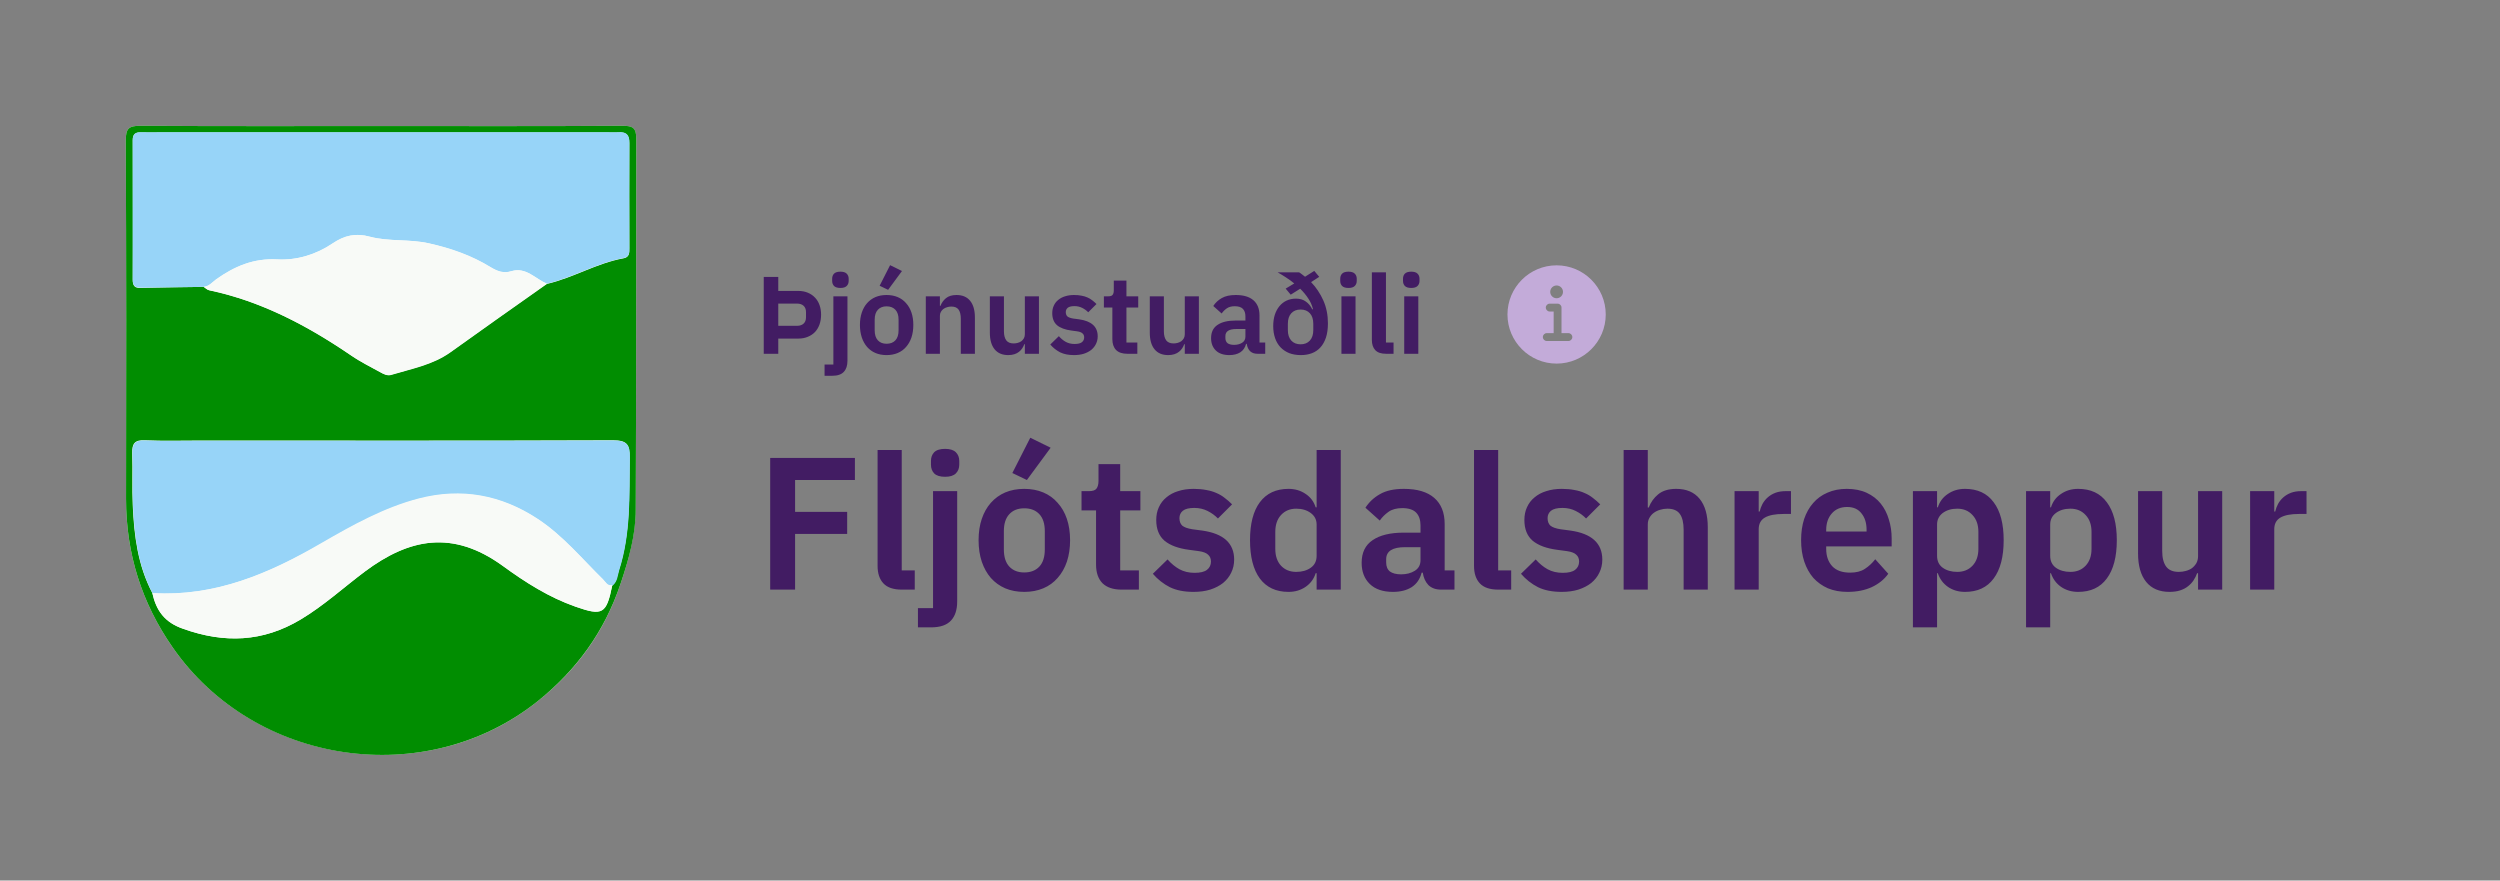 <svg width="318" height="112" viewBox="0 0 318 112" fill="none" xmlns="http://www.w3.org/2000/svg">
<rect x="0" y="0" width="318" height="112" fill="#808080" stroke="none"/>
<g clip-path="url(#clip0_2491:57904)">
<path d="M48.536 16.034C38.324 16.034 28.078 16.068 17.866 16C16.373 16 16 16.339 16 17.866C16.068 33.065 16.068 48.265 16.034 63.464C16.034 70.385 18.002 76.662 21.971 82.361C32.421 97.357 54.236 100.58 68.451 89.147C73.371 85.211 76.899 80.36 78.935 74.253C79.986 71.132 80.835 68.044 80.868 64.787C80.936 49.079 80.903 33.371 80.936 17.662C80.936 16.271 80.461 16 79.206 16C68.994 16.068 58.748 16.034 48.536 16.034Z" fill="#F8FAF7"/>
<path d="M48.536 16.034C58.748 16.034 68.994 16.068 79.206 16C80.495 16 80.936 16.271 80.936 17.662C80.903 33.371 80.936 49.079 80.868 64.787C80.868 68.044 79.986 71.132 78.935 74.253C76.899 80.326 73.371 85.177 68.451 89.147C54.202 100.58 32.421 97.391 21.971 82.361C18.002 76.662 16.034 70.385 16.034 63.464C16.068 48.265 16.068 33.065 16 17.866C16 16.339 16.373 16 17.866 16C28.078 16.068 38.324 16.034 48.536 16.034ZM77.883 74.456C78.494 73.947 78.494 73.167 78.731 72.489C80.224 67.841 80.02 63.023 80.088 58.205C80.122 56.509 79.715 56 77.951 56C60.444 56.068 42.938 56.034 25.398 56.034C23.091 56.034 20.75 56.102 18.443 56C17.12 55.932 16.78 56.441 16.814 57.662C16.882 59.868 16.78 62.073 16.882 64.278C17.052 68.146 17.527 71.912 19.359 75.406C19.868 77.645 20.919 79.138 23.294 79.986C28.519 81.852 33.405 81.683 38.222 78.799C41.174 77.035 43.684 74.728 46.399 72.692C51.997 68.519 57.527 67.332 63.939 71.98C66.823 74.083 69.808 75.983 73.201 77.171C76.662 78.392 77.137 78.12 77.883 74.456ZM25.907 36.492C26.144 36.628 26.348 36.865 26.585 36.899C33.269 38.324 39.138 41.445 44.702 45.245C45.856 46.025 47.145 46.67 48.366 47.349C48.807 47.586 49.282 47.858 49.791 47.688C52.37 46.907 55.05 46.433 57.323 44.804C61.394 41.886 65.466 39.002 69.571 36.119C72.93 35.338 75.915 33.472 79.308 32.862C80.088 32.726 80.054 32.115 80.054 31.573C80.054 27.128 80.02 22.65 80.054 18.205C80.054 17.154 79.613 16.78 78.663 16.848C78.154 16.882 77.645 16.848 77.137 16.848C58.307 16.848 39.444 16.848 20.614 16.848C19.698 16.848 18.816 16.882 17.9 16.848C17.221 16.814 16.882 17.086 16.882 17.832C16.882 23.769 16.916 29.673 16.882 35.61C16.882 36.322 17.12 36.662 17.866 36.628C20.546 36.56 23.227 36.526 25.907 36.492Z" fill="#018D01"/>
<path d="M25.907 36.492C23.227 36.526 20.547 36.56 17.867 36.594C17.12 36.594 16.883 36.254 16.883 35.576C16.883 29.639 16.883 23.735 16.883 17.798C16.883 17.052 17.222 16.814 17.901 16.814C18.817 16.848 19.699 16.814 20.615 16.814C39.444 16.814 58.308 16.814 77.137 16.814C77.646 16.814 78.155 16.848 78.664 16.814C79.648 16.746 80.089 17.12 80.055 18.171C80.021 22.616 80.055 27.094 80.055 31.539C80.055 32.081 80.089 32.692 79.309 32.828C75.916 33.438 72.896 35.304 69.572 36.085C68.113 35.474 66.925 33.947 65.093 34.49C64.041 34.796 63.295 34.49 62.413 33.981C60.004 32.489 57.392 31.573 54.61 30.962C52.099 30.385 49.521 30.758 47.078 30.114C45.246 29.605 43.821 29.978 42.328 30.962C40.225 32.387 37.748 33.133 35.305 32.997C32.252 32.828 29.843 33.88 27.502 35.542C26.993 35.915 26.586 36.424 25.907 36.492Z" fill="#97D4F8"/>
<path d="M19.392 75.44C17.56 71.946 17.085 68.146 16.916 64.312C16.814 62.107 16.95 59.902 16.848 57.696C16.814 56.475 17.153 55.966 18.477 56.034C20.784 56.136 23.125 56.068 25.431 56.068C42.938 56.068 60.444 56.102 77.984 56.034C79.749 56.034 80.156 56.543 80.122 58.239C80.054 63.057 80.258 67.841 78.765 72.522C78.561 73.201 78.561 73.981 77.917 74.49C77.272 74.626 77.069 74.083 76.729 73.744C74.049 71.097 71.64 68.18 68.451 66.076C63.769 62.989 58.714 62.073 53.319 63.464C48.875 64.618 44.872 66.857 40.936 69.13C34.219 72.963 27.331 75.949 19.392 75.44Z" fill="#97D4F8"/>
<path d="M25.906 36.492C26.585 36.424 26.992 35.915 27.467 35.542C29.808 33.88 32.251 32.828 35.27 32.997C37.713 33.133 40.19 32.387 42.293 30.962C43.786 29.944 45.211 29.605 47.043 30.114C49.486 30.758 52.064 30.385 54.575 30.962C57.357 31.606 59.969 32.523 62.378 33.981C63.226 34.524 64.006 34.83 65.058 34.49C66.89 33.947 68.078 35.474 69.536 36.085C65.465 38.969 61.36 41.852 57.289 44.77C55.016 46.399 52.335 46.874 49.757 47.654C49.214 47.824 48.773 47.552 48.332 47.315C47.111 46.636 45.821 46.025 44.668 45.211C39.138 41.445 33.268 38.324 26.619 36.933C26.347 36.865 26.144 36.662 25.906 36.492Z" fill="#F8FAF7"/>
<path d="M19.393 75.44C27.331 75.915 34.219 72.963 40.902 69.062C44.838 66.789 48.841 64.55 53.286 63.396C58.68 62.005 63.735 62.921 68.417 66.008C71.606 68.112 74.015 71.064 76.695 73.676C77.035 74.015 77.238 74.558 77.883 74.422C77.136 78.087 76.662 78.358 73.235 77.171C69.842 75.983 66.856 74.083 63.973 71.98C57.56 67.332 52.03 68.519 46.432 72.692C43.718 74.728 41.208 77.035 38.256 78.799C33.438 81.683 28.553 81.852 23.328 79.986C20.953 79.206 19.868 77.679 19.393 75.44Z" fill="#F8FAF7"/>
</g>
<path d="M97.148 45V35.228H98.996V37.006H101.544C101.992 37.006 102.393 37.081 102.748 37.23C103.112 37.379 103.42 37.589 103.672 37.86C103.924 38.121 104.115 38.439 104.246 38.812C104.377 39.176 104.442 39.582 104.442 40.03C104.442 40.478 104.377 40.889 104.246 41.262C104.115 41.635 103.924 41.957 103.672 42.228C103.42 42.489 103.112 42.695 102.748 42.844C102.393 42.993 101.992 43.068 101.544 43.068H98.996V45H97.148ZM98.996 41.444H101.376C101.731 41.444 102.011 41.351 102.216 41.164C102.421 40.977 102.524 40.707 102.524 40.352V39.708C102.524 39.353 102.421 39.083 102.216 38.896C102.011 38.709 101.731 38.616 101.376 38.616H98.996V41.444ZM106.005 37.692H107.797V45.882C107.797 46.498 107.643 46.969 107.335 47.296C107.027 47.632 106.537 47.8 105.865 47.8H104.885V46.372H106.005V37.692ZM106.901 36.628C106.527 36.628 106.257 36.544 106.089 36.376C105.93 36.208 105.851 35.993 105.851 35.732V35.452C105.851 35.191 105.93 34.976 106.089 34.808C106.257 34.64 106.527 34.556 106.901 34.556C107.265 34.556 107.531 34.64 107.699 34.808C107.867 34.976 107.951 35.191 107.951 35.452V35.732C107.951 35.993 107.867 36.208 107.699 36.376C107.531 36.544 107.265 36.628 106.901 36.628ZM112.772 45.168C112.249 45.168 111.778 45.079 111.358 44.902C110.947 44.725 110.593 44.468 110.294 44.132C110.005 43.796 109.781 43.395 109.622 42.928C109.463 42.452 109.384 41.92 109.384 41.332C109.384 40.744 109.463 40.217 109.622 39.75C109.781 39.283 110.005 38.887 110.294 38.56C110.593 38.224 110.947 37.967 111.358 37.79C111.778 37.613 112.249 37.524 112.772 37.524C113.295 37.524 113.766 37.613 114.186 37.79C114.606 37.967 114.961 38.224 115.25 38.56C115.549 38.887 115.777 39.283 115.936 39.75C116.095 40.217 116.174 40.744 116.174 41.332C116.174 41.92 116.095 42.452 115.936 42.928C115.777 43.395 115.549 43.796 115.25 44.132C114.961 44.468 114.606 44.725 114.186 44.902C113.766 45.079 113.295 45.168 112.772 45.168ZM112.772 43.726C113.248 43.726 113.621 43.581 113.892 43.292C114.163 43.003 114.298 42.578 114.298 42.018V40.66C114.298 40.109 114.163 39.689 113.892 39.4C113.621 39.111 113.248 38.966 112.772 38.966C112.305 38.966 111.937 39.111 111.666 39.4C111.395 39.689 111.26 40.109 111.26 40.66V42.018C111.26 42.578 111.395 43.003 111.666 43.292C111.937 43.581 112.305 43.726 112.772 43.726ZM112.968 36.866L111.89 36.348L113.22 33.73L114.732 34.472L112.968 36.866ZM117.763 45V37.692H119.555V38.91H119.625C119.774 38.518 120.007 38.191 120.325 37.93C120.651 37.659 121.099 37.524 121.669 37.524C122.425 37.524 123.003 37.771 123.405 38.266C123.806 38.761 124.007 39.465 124.007 40.38V45H122.215V40.562C122.215 40.039 122.121 39.647 121.935 39.386C121.748 39.125 121.44 38.994 121.011 38.994C120.824 38.994 120.642 39.022 120.465 39.078C120.297 39.125 120.143 39.199 120.003 39.302C119.872 39.395 119.765 39.517 119.681 39.666C119.597 39.806 119.555 39.974 119.555 40.17V45H117.763ZM130.361 43.782H130.291C130.226 43.969 130.137 44.146 130.025 44.314C129.922 44.473 129.787 44.617 129.619 44.748C129.46 44.879 129.264 44.981 129.031 45.056C128.807 45.131 128.546 45.168 128.247 45.168C127.491 45.168 126.912 44.921 126.511 44.426C126.11 43.931 125.909 43.227 125.909 42.312V37.692H127.701V42.13C127.701 42.634 127.799 43.021 127.995 43.292C128.191 43.553 128.504 43.684 128.933 43.684C129.11 43.684 129.283 43.661 129.451 43.614C129.628 43.567 129.782 43.497 129.913 43.404C130.044 43.301 130.151 43.18 130.235 43.04C130.319 42.891 130.361 42.718 130.361 42.522V37.692H132.153V45H130.361V43.782ZM136.618 45.168C135.918 45.168 135.33 45.051 134.854 44.818C134.378 44.575 133.958 44.244 133.594 43.824L134.686 42.76C134.956 43.068 135.25 43.311 135.568 43.488C135.894 43.665 136.268 43.754 136.688 43.754C137.117 43.754 137.425 43.679 137.612 43.53C137.808 43.381 137.906 43.175 137.906 42.914C137.906 42.699 137.836 42.531 137.696 42.41C137.565 42.279 137.336 42.191 137.01 42.144L136.282 42.046C135.488 41.943 134.882 41.719 134.462 41.374C134.051 41.019 133.846 40.506 133.846 39.834C133.846 39.479 133.911 39.162 134.042 38.882C134.172 38.593 134.359 38.35 134.602 38.154C134.844 37.949 135.134 37.795 135.47 37.692C135.815 37.58 136.198 37.524 136.618 37.524C136.972 37.524 137.285 37.552 137.556 37.608C137.836 37.655 138.088 37.729 138.312 37.832C138.536 37.925 138.741 38.047 138.928 38.196C139.114 38.336 139.296 38.495 139.474 38.672L138.424 39.722C138.209 39.498 137.952 39.311 137.654 39.162C137.355 39.013 137.028 38.938 136.674 38.938C136.282 38.938 135.997 39.008 135.82 39.148C135.652 39.288 135.568 39.47 135.568 39.694C135.568 39.937 135.638 40.123 135.778 40.254C135.927 40.375 136.174 40.464 136.52 40.52L137.262 40.618C138.839 40.842 139.628 41.561 139.628 42.774C139.628 43.129 139.553 43.455 139.404 43.754C139.264 44.043 139.063 44.295 138.802 44.51C138.54 44.715 138.223 44.879 137.85 45C137.486 45.112 137.075 45.168 136.618 45.168ZM143.382 45C142.766 45 142.295 44.841 141.968 44.524C141.651 44.197 141.492 43.735 141.492 43.138V39.12H140.414V37.692H140.974C141.245 37.692 141.427 37.631 141.52 37.51C141.623 37.379 141.674 37.188 141.674 36.936V35.69H143.284V37.692H144.782V39.12H143.284V43.572H144.67V45H143.382ZM150.705 43.782H150.635C150.569 43.969 150.481 44.146 150.369 44.314C150.266 44.473 150.131 44.617 149.963 44.748C149.804 44.879 149.608 44.981 149.375 45.056C149.151 45.131 148.889 45.168 148.591 45.168C147.835 45.168 147.256 44.921 146.855 44.426C146.453 43.931 146.253 43.227 146.253 42.312V37.692H148.045V42.13C148.045 42.634 148.143 43.021 148.339 43.292C148.535 43.553 148.847 43.684 149.277 43.684C149.454 43.684 149.627 43.661 149.795 43.614C149.972 43.567 150.126 43.497 150.257 43.404C150.387 43.301 150.495 43.18 150.579 43.04C150.663 42.891 150.705 42.718 150.705 42.522V37.692H152.497V45H150.705V43.782ZM159.943 45C159.551 45 159.239 44.888 159.005 44.664C158.781 44.431 158.641 44.123 158.585 43.74H158.501C158.38 44.216 158.133 44.575 157.759 44.818C157.386 45.051 156.924 45.168 156.373 45.168C155.627 45.168 155.053 44.972 154.651 44.58C154.25 44.188 154.049 43.665 154.049 43.012C154.049 42.256 154.32 41.696 154.861 41.332C155.403 40.959 156.173 40.772 157.171 40.772H158.417V40.24C158.417 39.829 158.31 39.512 158.095 39.288C157.881 39.064 157.535 38.952 157.059 38.952C156.639 38.952 156.299 39.045 156.037 39.232C155.785 39.409 155.571 39.624 155.393 39.876L154.329 38.924C154.6 38.504 154.959 38.168 155.407 37.916C155.855 37.655 156.448 37.524 157.185 37.524C158.175 37.524 158.926 37.748 159.439 38.196C159.953 38.644 160.209 39.288 160.209 40.128V43.572H160.937V45H159.943ZM156.975 43.866C157.377 43.866 157.717 43.777 157.997 43.6C158.277 43.423 158.417 43.161 158.417 42.816V41.85H157.269C156.336 41.85 155.869 42.149 155.869 42.746V42.984C155.869 43.283 155.963 43.507 156.149 43.656C156.345 43.796 156.621 43.866 156.975 43.866ZM167.806 35.214L166.77 35.886C167.414 36.558 167.932 37.333 168.324 38.21C168.716 39.087 168.912 40.063 168.912 41.136C168.912 41.827 168.828 42.429 168.66 42.942C168.492 43.446 168.254 43.866 167.946 44.202C167.647 44.529 167.288 44.771 166.868 44.93C166.448 45.089 165.981 45.168 165.468 45.168C164.917 45.168 164.422 45.084 163.984 44.916C163.554 44.739 163.186 44.491 162.878 44.174C162.579 43.857 162.35 43.469 162.192 43.012C162.033 42.555 161.954 42.046 161.954 41.486C161.954 40.963 162.019 40.487 162.15 40.058C162.29 39.629 162.486 39.26 162.738 38.952C162.99 38.644 163.293 38.406 163.648 38.238C164.012 38.07 164.413 37.986 164.852 37.986C165.356 37.986 165.776 38.112 166.112 38.364C166.457 38.607 166.728 38.938 166.924 39.358L167.008 39.316C166.896 38.84 166.695 38.387 166.406 37.958C166.126 37.529 165.785 37.118 165.384 36.726L164.18 37.482L163.536 36.712L164.628 36.054C164.301 35.783 163.956 35.531 163.592 35.298C163.237 35.065 162.878 34.845 162.514 34.64H165.244C165.374 34.715 165.5 34.803 165.622 34.906C165.743 34.999 165.869 35.097 166 35.2L167.176 34.458L167.806 35.214ZM165.44 43.796C165.934 43.796 166.326 43.637 166.616 43.32C166.905 43.003 167.05 42.559 167.05 41.99V41.178C167.05 40.609 166.905 40.165 166.616 39.848C166.326 39.531 165.934 39.372 165.44 39.372C164.936 39.372 164.539 39.531 164.25 39.848C163.96 40.165 163.816 40.609 163.816 41.178V41.99C163.816 42.559 163.96 43.003 164.25 43.32C164.539 43.637 164.936 43.796 165.44 43.796ZM171.528 36.628C171.154 36.628 170.884 36.544 170.716 36.376C170.557 36.208 170.478 35.993 170.478 35.732V35.452C170.478 35.191 170.557 34.976 170.716 34.808C170.884 34.64 171.154 34.556 171.528 34.556C171.892 34.556 172.158 34.64 172.326 34.808C172.494 34.976 172.578 35.191 172.578 35.452V35.732C172.578 35.993 172.494 36.208 172.326 36.376C172.158 36.544 171.892 36.628 171.528 36.628ZM170.632 37.692H172.424V45H170.632V37.692ZM176.293 45C175.677 45 175.224 44.846 174.935 44.538C174.646 44.23 174.501 43.796 174.501 43.236V34.64H176.293V43.572H177.259V45H176.293ZM179.512 36.628C179.139 36.628 178.868 36.544 178.7 36.376C178.541 36.208 178.462 35.993 178.462 35.732V35.452C178.462 35.191 178.541 34.976 178.7 34.808C178.868 34.64 179.139 34.556 179.512 34.556C179.876 34.556 180.142 34.64 180.31 34.808C180.478 34.976 180.562 35.191 180.562 35.452V35.732C180.562 35.993 180.478 36.208 180.31 36.376C180.142 36.544 179.876 36.628 179.512 36.628ZM178.616 37.692H180.408V45H178.616V37.692Z" fill="#421C63"/>
<path d="M198 33.75C194.554 33.75 191.75 36.554 191.75 40C191.75 43.446 194.554 46.25 198 46.25C201.446 46.25 204.25 43.446 204.25 40C204.25 36.554 201.446 33.75 198 33.75ZM198 36.312C198.449 36.312 198.812 36.676 198.812 37.125C198.812 37.574 198.449 37.938 198 37.938C197.551 37.938 197.188 37.574 197.188 37.125C197.188 36.676 197.551 36.312 198 36.312ZM199.5 43.375H196.75C196.474 43.375 196.25 43.151 196.25 42.875C196.25 42.599 196.474 42.375 196.75 42.375H197.625V39.625H197.125C196.849 39.625 196.625 39.401 196.625 39.125C196.625 38.849 196.849 38.625 197.125 38.625H198.125C198.401 38.625 198.625 38.849 198.625 39.125V42.375H199.5C199.776 42.375 200 42.599 200 42.875C200 43.151 199.776 43.375 199.5 43.375Z" fill="#C3ABD9"/>
<path d="M97.968 75V58.248H108.744V61.056H101.136V65.112H107.76V67.92H101.136V75H97.968ZM114.7 75C113.644 75 112.868 74.736 112.372 74.208C111.876 73.68 111.628 72.936 111.628 71.976V57.24H114.7V72.552H116.356V75H114.7ZM118.682 62.472H121.754V76.512C121.754 77.568 121.49 78.376 120.962 78.936C120.434 79.512 119.594 79.8 118.442 79.8H116.762V77.352H118.682V62.472ZM120.218 60.648C119.578 60.648 119.114 60.504 118.826 60.216C118.554 59.928 118.418 59.56 118.418 59.112V58.632C118.418 58.184 118.554 57.816 118.826 57.528C119.114 57.24 119.578 57.096 120.218 57.096C120.842 57.096 121.298 57.24 121.586 57.528C121.874 57.816 122.018 58.184 122.018 58.632V59.112C122.018 59.56 121.874 59.928 121.586 60.216C121.298 60.504 120.842 60.648 120.218 60.648ZM130.283 75.288C129.387 75.288 128.579 75.136 127.859 74.832C127.155 74.528 126.547 74.088 126.035 73.512C125.539 72.936 125.155 72.248 124.883 71.448C124.611 70.632 124.475 69.72 124.475 68.712C124.475 67.704 124.611 66.8 124.883 66C125.155 65.2 125.539 64.52 126.035 63.96C126.547 63.384 127.155 62.944 127.859 62.64C128.579 62.336 129.387 62.184 130.283 62.184C131.179 62.184 131.987 62.336 132.707 62.64C133.427 62.944 134.035 63.384 134.531 63.96C135.043 64.52 135.435 65.2 135.707 66C135.979 66.8 136.115 67.704 136.115 68.712C136.115 69.72 135.979 70.632 135.707 71.448C135.435 72.248 135.043 72.936 134.531 73.512C134.035 74.088 133.427 74.528 132.707 74.832C131.987 75.136 131.179 75.288 130.283 75.288ZM130.283 72.816C131.099 72.816 131.739 72.568 132.203 72.072C132.667 71.576 132.899 70.848 132.899 69.888V67.56C132.899 66.616 132.667 65.896 132.203 65.4C131.739 64.904 131.099 64.656 130.283 64.656C129.483 64.656 128.851 64.904 128.387 65.4C127.923 65.896 127.691 66.616 127.691 67.56V69.888C127.691 70.848 127.923 71.576 128.387 72.072C128.851 72.568 129.483 72.816 130.283 72.816ZM130.619 61.056L128.771 60.168L131.051 55.68L133.643 56.952L130.619 61.056ZM142.657 75C141.601 75 140.793 74.728 140.233 74.184C139.689 73.624 139.417 72.832 139.417 71.808V64.92H137.569V62.472H138.529C138.993 62.472 139.305 62.368 139.465 62.16C139.641 61.936 139.729 61.608 139.729 61.176V59.04H142.489V62.472H145.057V64.92H142.489V72.552H144.865V75H142.657ZM151.825 75.288C150.625 75.288 149.617 75.088 148.801 74.688C147.985 74.272 147.265 73.704 146.641 72.984L148.513 71.16C148.977 71.688 149.481 72.104 150.025 72.408C150.585 72.712 151.225 72.864 151.945 72.864C152.681 72.864 153.209 72.736 153.529 72.48C153.865 72.224 154.033 71.872 154.033 71.424C154.033 71.056 153.913 70.768 153.673 70.56C153.449 70.336 153.057 70.184 152.497 70.104L151.249 69.936C149.889 69.76 148.849 69.376 148.129 68.784C147.425 68.176 147.073 67.296 147.073 66.144C147.073 65.536 147.185 64.992 147.409 64.512C147.633 64.016 147.953 63.6 148.369 63.264C148.785 62.912 149.281 62.648 149.857 62.472C150.449 62.28 151.105 62.184 151.825 62.184C152.433 62.184 152.969 62.232 153.433 62.328C153.913 62.408 154.345 62.536 154.729 62.712C155.113 62.872 155.465 63.08 155.785 63.336C156.105 63.576 156.417 63.848 156.721 64.152L154.921 65.952C154.553 65.568 154.113 65.248 153.601 64.992C153.089 64.736 152.529 64.608 151.921 64.608C151.249 64.608 150.761 64.728 150.457 64.968C150.169 65.208 150.025 65.52 150.025 65.904C150.025 66.32 150.145 66.64 150.385 66.864C150.641 67.072 151.065 67.224 151.657 67.32L152.929 67.488C155.633 67.872 156.985 69.104 156.985 71.184C156.985 71.792 156.857 72.352 156.601 72.864C156.361 73.36 156.017 73.792 155.569 74.16C155.121 74.512 154.577 74.792 153.937 75C153.313 75.192 152.609 75.288 151.825 75.288ZM167.474 72.912H167.354C167.13 73.632 166.706 74.208 166.082 74.64C165.458 75.072 164.73 75.288 163.898 75.288C162.314 75.288 161.098 74.72 160.25 73.584C159.418 72.448 159.002 70.824 159.002 68.712C159.002 66.616 159.418 65.008 160.25 63.888C161.098 62.752 162.314 62.184 163.898 62.184C164.73 62.184 165.458 62.4 166.082 62.832C166.706 63.248 167.13 63.816 167.354 64.536H167.474V57.24H170.546V75H167.474V72.912ZM164.882 72.744C165.618 72.744 166.234 72.568 166.73 72.216C167.226 71.864 167.474 71.36 167.474 70.704V66.72C167.474 66.112 167.226 65.624 166.73 65.256C166.234 64.888 165.618 64.704 164.882 64.704C164.082 64.704 163.434 64.976 162.938 65.52C162.458 66.048 162.218 66.76 162.218 67.656V69.816C162.218 70.712 162.458 71.424 162.938 71.952C163.434 72.48 164.082 72.744 164.882 72.744ZM183.305 75C182.633 75 182.097 74.808 181.697 74.424C181.313 74.024 181.073 73.496 180.977 72.84H180.833C180.625 73.656 180.201 74.272 179.561 74.688C178.921 75.088 178.129 75.288 177.185 75.288C175.905 75.288 174.921 74.952 174.233 74.28C173.545 73.608 173.201 72.712 173.201 71.592C173.201 70.296 173.665 69.336 174.593 68.712C175.521 68.072 176.841 67.752 178.553 67.752H180.689V66.84C180.689 66.136 180.505 65.592 180.137 65.208C179.769 64.824 179.177 64.632 178.361 64.632C177.641 64.632 177.057 64.792 176.609 65.112C176.177 65.416 175.809 65.784 175.505 66.216L173.681 64.584C174.145 63.864 174.761 63.288 175.529 62.856C176.297 62.408 177.313 62.184 178.577 62.184C180.273 62.184 181.561 62.568 182.441 63.336C183.321 64.104 183.761 65.208 183.761 66.648V72.552H185.009V75H183.305ZM178.217 73.056C178.905 73.056 179.489 72.904 179.969 72.6C180.449 72.296 180.689 71.848 180.689 71.256V69.6H178.721C177.121 69.6 176.321 70.112 176.321 71.136V71.544C176.321 72.056 176.481 72.44 176.801 72.696C177.137 72.936 177.609 73.056 178.217 73.056ZM190.567 75C189.511 75 188.735 74.736 188.239 74.208C187.743 73.68 187.495 72.936 187.495 71.976V57.24H190.567V72.552H192.223V75H190.567ZM198.653 75.288C197.453 75.288 196.445 75.088 195.629 74.688C194.813 74.272 194.093 73.704 193.469 72.984L195.341 71.16C195.805 71.688 196.309 72.104 196.853 72.408C197.413 72.712 198.053 72.864 198.773 72.864C199.509 72.864 200.037 72.736 200.357 72.48C200.693 72.224 200.861 71.872 200.861 71.424C200.861 71.056 200.741 70.768 200.501 70.56C200.277 70.336 199.885 70.184 199.325 70.104L198.077 69.936C196.717 69.76 195.677 69.376 194.957 68.784C194.253 68.176 193.901 67.296 193.901 66.144C193.901 65.536 194.013 64.992 194.237 64.512C194.461 64.016 194.781 63.6 195.197 63.264C195.613 62.912 196.109 62.648 196.685 62.472C197.277 62.28 197.933 62.184 198.653 62.184C199.261 62.184 199.797 62.232 200.261 62.328C200.741 62.408 201.173 62.536 201.557 62.712C201.941 62.872 202.293 63.08 202.613 63.336C202.933 63.576 203.245 63.848 203.549 64.152L201.749 65.952C201.381 65.568 200.941 65.248 200.429 64.992C199.917 64.736 199.357 64.608 198.749 64.608C198.077 64.608 197.589 64.728 197.285 64.968C196.997 65.208 196.853 65.52 196.853 65.904C196.853 66.32 196.973 66.64 197.213 66.864C197.469 67.072 197.893 67.224 198.485 67.32L199.757 67.488C202.461 67.872 203.813 69.104 203.813 71.184C203.813 71.792 203.685 72.352 203.429 72.864C203.189 73.36 202.845 73.792 202.397 74.16C201.949 74.512 201.405 74.792 200.765 75C200.141 75.192 199.437 75.288 198.653 75.288ZM206.526 57.24H209.598V64.56H209.718C209.974 63.888 210.374 63.328 210.918 62.88C211.478 62.416 212.246 62.184 213.222 62.184C214.518 62.184 215.51 62.608 216.198 63.456C216.886 64.304 217.23 65.512 217.23 67.08V75H214.158V67.392C214.158 66.496 213.998 65.824 213.678 65.376C213.358 64.928 212.83 64.704 212.094 64.704C211.774 64.704 211.462 64.752 211.158 64.848C210.87 64.928 210.606 65.056 210.366 65.232C210.142 65.392 209.958 65.6 209.814 65.856C209.67 66.096 209.598 66.384 209.598 66.72V75H206.526V57.24ZM220.635 75V62.472H223.707V65.064H223.827C223.907 64.728 224.027 64.408 224.187 64.104C224.363 63.784 224.587 63.504 224.859 63.264C225.131 63.024 225.451 62.832 225.819 62.688C226.203 62.544 226.643 62.472 227.139 62.472H227.811V65.376H226.851C225.811 65.376 225.027 65.528 224.499 65.832C223.971 66.136 223.707 66.632 223.707 67.32V75H220.635ZM235.004 75.288C234.076 75.288 233.244 75.136 232.508 74.832C231.788 74.512 231.172 74.072 230.66 73.512C230.164 72.936 229.78 72.248 229.508 71.448C229.236 70.632 229.1 69.72 229.1 68.712C229.1 67.72 229.228 66.824 229.484 66.024C229.756 65.224 230.14 64.544 230.636 63.984C231.132 63.408 231.74 62.968 232.46 62.664C233.18 62.344 233.996 62.184 234.908 62.184C235.884 62.184 236.732 62.352 237.452 62.688C238.172 63.024 238.764 63.48 239.228 64.056C239.692 64.632 240.036 65.304 240.26 66.072C240.5 66.824 240.62 67.632 240.62 68.496V69.504H232.292V69.816C232.292 70.728 232.548 71.464 233.06 72.024C233.572 72.568 234.332 72.84 235.34 72.84C236.108 72.84 236.732 72.68 237.212 72.36C237.708 72.04 238.148 71.632 238.532 71.136L240.188 72.984C239.676 73.704 238.972 74.272 238.076 74.688C237.196 75.088 236.172 75.288 235.004 75.288ZM234.956 64.488C234.14 64.488 233.492 64.76 233.012 65.304C232.532 65.848 232.292 66.552 232.292 67.416V67.608H237.428V67.392C237.428 66.528 237.212 65.832 236.78 65.304C236.364 64.76 235.756 64.488 234.956 64.488ZM243.323 62.472H246.395V64.536H246.491C246.715 63.816 247.139 63.248 247.763 62.832C248.387 62.4 249.115 62.184 249.947 62.184C251.547 62.184 252.763 62.752 253.595 63.888C254.443 65.008 254.867 66.616 254.867 68.712C254.867 70.824 254.443 72.448 253.595 73.584C252.763 74.72 251.547 75.288 249.947 75.288C249.115 75.288 248.387 75.072 247.763 74.64C247.155 74.208 246.731 73.632 246.491 72.912H246.395V79.8H243.323V62.472ZM248.963 72.744C249.763 72.744 250.411 72.48 250.907 71.952C251.403 71.424 251.651 70.712 251.651 69.816V67.656C251.651 66.76 251.403 66.048 250.907 65.52C250.411 64.976 249.763 64.704 248.963 64.704C248.227 64.704 247.611 64.888 247.115 65.256C246.635 65.624 246.395 66.112 246.395 66.72V70.704C246.395 71.36 246.635 71.864 247.115 72.216C247.611 72.568 248.227 72.744 248.963 72.744ZM257.714 62.472H260.786V64.536H260.882C261.106 63.816 261.53 63.248 262.154 62.832C262.778 62.4 263.506 62.184 264.338 62.184C265.938 62.184 267.154 62.752 267.986 63.888C268.834 65.008 269.258 66.616 269.258 68.712C269.258 70.824 268.834 72.448 267.986 73.584C267.154 74.72 265.938 75.288 264.338 75.288C263.506 75.288 262.778 75.072 262.154 74.64C261.546 74.208 261.122 73.632 260.882 72.912H260.786V79.8H257.714V62.472ZM263.354 72.744C264.154 72.744 264.802 72.48 265.298 71.952C265.794 71.424 266.042 70.712 266.042 69.816V67.656C266.042 66.76 265.794 66.048 265.298 65.52C264.802 64.976 264.154 64.704 263.354 64.704C262.618 64.704 262.002 64.888 261.506 65.256C261.026 65.624 260.786 66.112 260.786 66.72V70.704C260.786 71.36 261.026 71.864 261.506 72.216C262.002 72.568 262.618 72.744 263.354 72.744ZM279.592 72.912H279.472C279.36 73.232 279.208 73.536 279.016 73.824C278.84 74.096 278.608 74.344 278.32 74.568C278.048 74.792 277.712 74.968 277.312 75.096C276.928 75.224 276.48 75.288 275.968 75.288C274.672 75.288 273.68 74.864 272.992 74.016C272.304 73.168 271.96 71.96 271.96 70.392V62.472H275.032V70.08C275.032 70.944 275.2 71.608 275.536 72.072C275.872 72.52 276.408 72.744 277.144 72.744C277.448 72.744 277.744 72.704 278.032 72.624C278.336 72.544 278.6 72.424 278.824 72.264C279.048 72.088 279.232 71.88 279.376 71.64C279.52 71.384 279.592 71.088 279.592 70.752V62.472H282.664V75H279.592V72.912ZM286.214 75V62.472H289.286V65.064H289.406C289.486 64.728 289.606 64.408 289.766 64.104C289.942 63.784 290.166 63.504 290.438 63.264C290.71 63.024 291.03 62.832 291.398 62.688C291.782 62.544 292.222 62.472 292.718 62.472H293.39V65.376H292.43C291.39 65.376 290.606 65.528 290.078 65.832C289.55 66.136 289.286 66.632 289.286 67.32V75H286.214Z" fill="#421C63"/>
<defs>
<clipPath id="clip0_2491:57904">
<rect width="80" height="80" fill="white" transform="translate(8 16)"/>
</clipPath>
</defs>
</svg>
